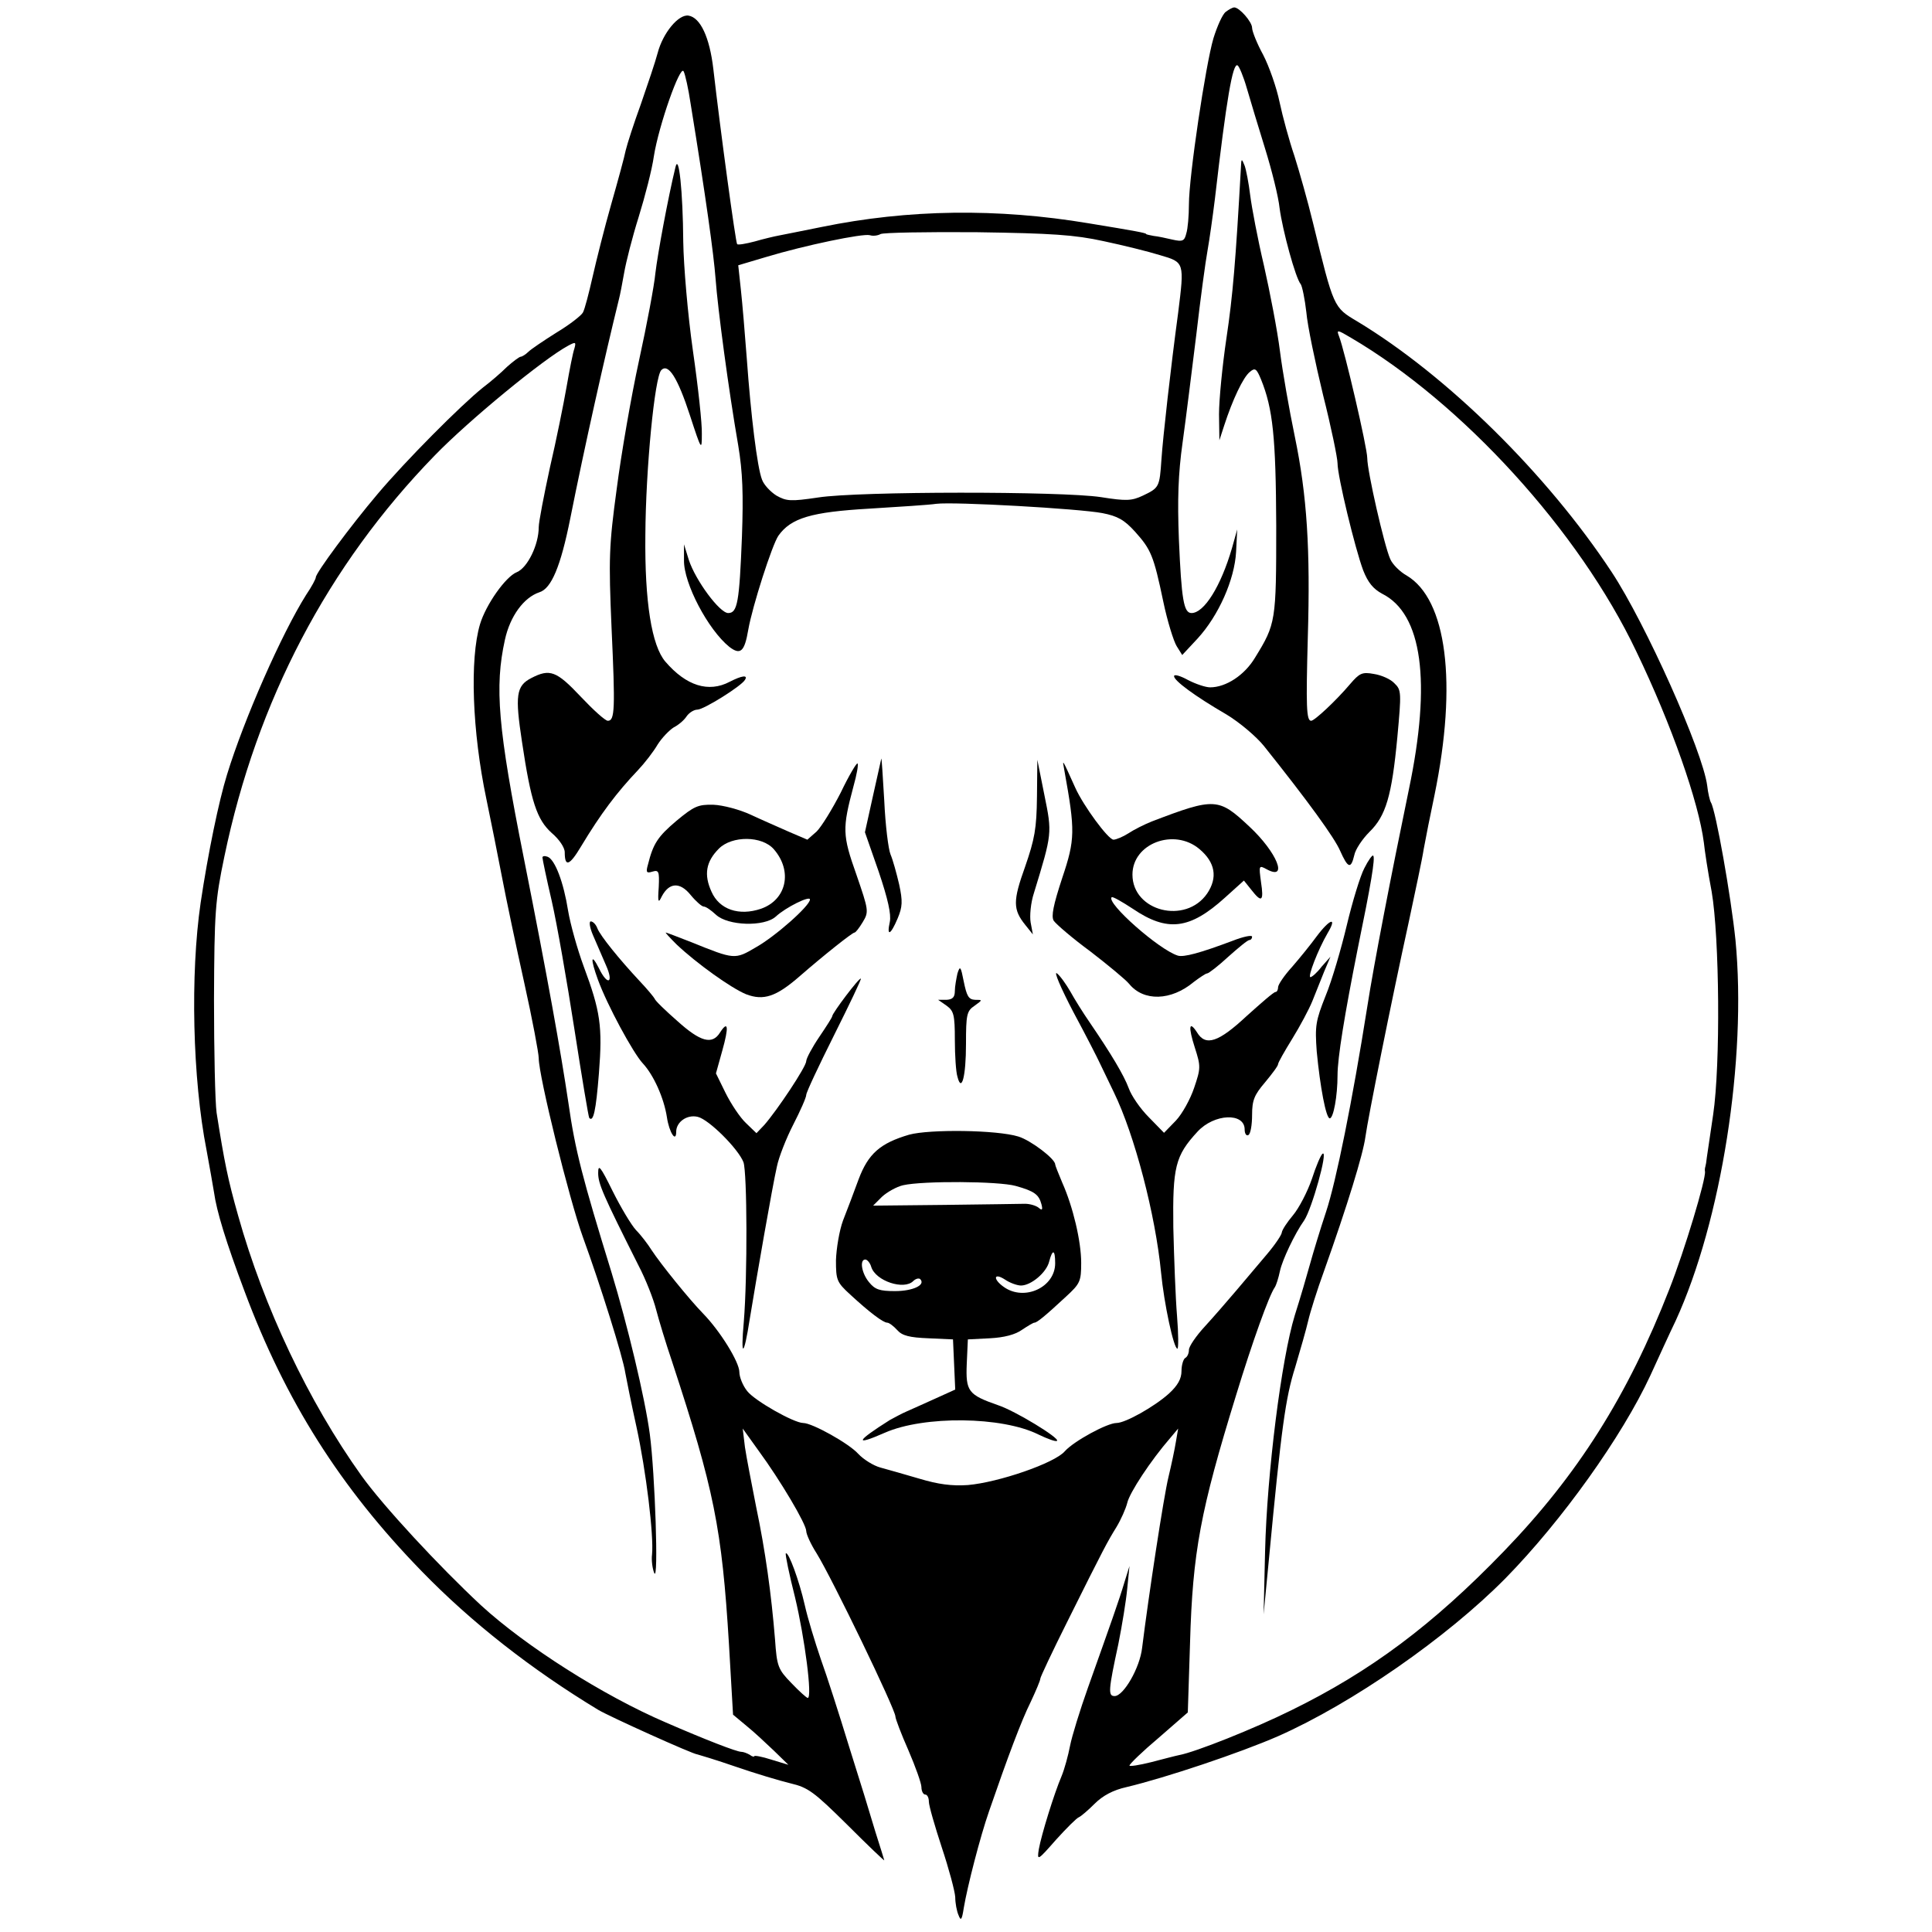 <?xml version="1.0" standalone="no"?>
<!DOCTYPE svg PUBLIC "-//W3C//DTD SVG 20010904//EN"
 "http://www.w3.org/TR/2001/REC-SVG-20010904/DTD/svg10.dtd">
<svg version="1.0" xmlns="http://www.w3.org/2000/svg"
 width="520pt" height="520pt" viewBox="0 0 520 520"
 preserveAspectRatio="xMidYMid meet">

<g transform="translate(0,520) scale(0.1,-0.1)"
fill="#000000" stroke="none">
<path d="M3299 5168 c-9 -7 -23 -39 -33 -71 -21 -71 -66 -372 -66 -447 0 -30
-3 -66 -7 -78 -5 -21 -10 -23 -37 -17 -17 4 -40 9 -51 10 -11 2 -20 4 -20 5 0
3 -27 8 -155 29 -245 41 -485 38 -719 -10 -51 -10 -103 -21 -115 -23 -11 -2
-41 -9 -65 -16 -23 -6 -45 -10 -47 -7 -4 4 -45 305 -64 471 -10 86 -35 139
-67 144 -27 4 -69 -47 -83 -101 -6 -23 -27 -85 -45 -137 -19 -52 -37 -108 -41
-125 -3 -16 -21 -82 -39 -145 -18 -63 -40 -151 -50 -195 -10 -44 -21 -87 -26
-96 -4 -8 -36 -33 -71 -54 -35 -22 -69 -45 -76 -52 -7 -7 -17 -13 -20 -13 -4
0 -20 -12 -37 -27 -16 -16 -45 -41 -65 -56 -60 -48 -209 -198 -284 -287 -72
-85 -166 -212 -166 -224 0 -4 -11 -25 -26 -47 -66 -105 -167 -334 -213 -484
-22 -71 -51 -211 -71 -345 -28 -192 -22 -473 16 -666 8 -44 17 -94 20 -113 7
-51 32 -133 82 -266 110 -295 258 -529 477 -754 134 -138 295 -264 475 -373
30 -18 256 -120 267 -120 4 -1 51 -15 103 -33 52 -18 119 -38 148 -45 47 -11
63 -23 152 -111 55 -55 100 -98 100 -96 0 1 -11 36 -24 77 -12 41 -44 145 -71
230 -26 85 -60 191 -76 235 -15 44 -35 109 -43 145 -15 66 -44 145 -51 139 -2
-2 9 -56 25 -119 26 -109 47 -270 34 -270 -3 0 -23 18 -44 40 -36 37 -39 45
-44 117 -10 123 -26 239 -51 358 -12 61 -26 133 -30 160 l-6 50 43 -60 c58
-79 128 -197 128 -216 0 -8 12 -35 28 -60 42 -68 212 -420 212 -439 0 -6 16
-48 35 -91 19 -44 35 -89 35 -99 0 -11 5 -20 10 -20 6 0 10 -9 10 -19 0 -11
16 -66 35 -124 19 -57 35 -117 36 -133 0 -16 4 -38 9 -49 6 -16 9 -13 14 20
10 59 44 191 68 260 50 145 87 244 112 294 14 30 26 58 26 63 0 4 32 72 71
150 103 207 110 219 134 258 12 20 25 49 29 65 6 27 63 114 116 175 l21 25 -6
-35 c-3 -19 -12 -62 -20 -95 -13 -53 -54 -323 -71 -460 -6 -54 -50 -130 -74
-130 -18 0 -17 15 10 140 10 50 21 117 24 150 l6 60 -14 -45 c-14 -47 -34
-103 -98 -283 -21 -59 -43 -130 -48 -156 -5 -26 -15 -63 -23 -82 -20 -47 -54
-157 -61 -196 -5 -32 -4 -32 46 25 28 31 56 59 62 61 5 2 24 18 42 36 22 22
50 37 86 45 105 25 305 92 408 137 199 88 454 265 612 425 152 155 314 382
390 546 22 48 52 114 68 147 123 268 192 704 161 1025 -12 117 -53 349 -66
370 -3 5 -8 26 -10 45 -12 93 -166 437 -257 575 -174 264 -443 529 -685 675
-64 38 -63 36 -119 265 -14 58 -37 139 -50 180 -14 41 -32 107 -40 145 -8 39
-28 96 -44 127 -17 31 -30 64 -30 73 0 16 -34 55 -48 55 -5 0 -15 -6 -23 -12z
m57 -206 c9 -31 31 -104 49 -162 18 -58 36 -130 39 -160 8 -60 43 -189 57
-205 4 -6 11 -40 15 -75 3 -36 24 -136 45 -223 22 -87 39 -170 39 -184 0 -35
47 -229 69 -288 13 -33 27 -50 51 -63 108 -54 133 -236 72 -527 -48 -232 -94
-469 -112 -585 -40 -253 -84 -471 -111 -552 -16 -48 -35 -111 -43 -140 -8 -29
-26 -91 -41 -138 -36 -117 -75 -426 -80 -635 l-4 -170 14 145 c34 359 45 438
71 520 14 47 30 103 35 125 5 22 24 83 43 135 62 174 105 314 111 360 7 51 69
361 117 580 17 80 36 168 40 195 5 28 18 93 29 145 62 302 33 527 -75 591 -18
10 -38 30 -44 44 -16 35 -62 237 -62 272 0 28 -61 290 -76 328 -7 18 -5 18 32
-4 300 -176 614 -520 768 -844 95 -197 168 -406 182 -515 2 -20 11 -80 21
-132 21 -123 24 -465 4 -600 -8 -52 -15 -104 -17 -115 -1 -11 -3 -22 -4 -25
-1 -3 -2 -9 -1 -13 3 -20 -55 -213 -96 -317 -112 -287 -247 -500 -445 -705
-192 -199 -360 -324 -572 -428 -101 -50 -259 -113 -303 -121 -10 -2 -44 -11
-75 -19 -32 -8 -58 -12 -58 -9 0 4 35 38 79 75 l78 68 6 187 c7 245 28 356
124 667 44 144 89 269 104 290 4 6 10 25 14 44 6 29 40 101 65 136 21 31 65
189 50 180 -5 -3 -18 -34 -29 -68 -12 -35 -35 -79 -51 -98 -16 -19 -29 -39
-30 -46 0 -6 -18 -33 -41 -60 -22 -26 -59 -70 -82 -97 -23 -27 -61 -71 -84
-96 -24 -26 -43 -54 -43 -63 0 -9 -4 -19 -10 -22 -5 -3 -10 -19 -10 -35 0 -21
-10 -39 -34 -61 -39 -35 -117 -79 -141 -79 -25 0 -115 -49 -139 -76 -27 -32
-179 -84 -261 -91 -43 -3 -80 2 -130 17 -38 11 -86 25 -105 30 -19 5 -46 22
-60 37 -25 28 -124 83 -148 83 -25 0 -131 60 -151 86 -12 15 -21 38 -21 51 0
27 -52 111 -98 158 -37 38 -113 132 -138 170 -10 16 -29 41 -42 54 -13 14 -41
61 -63 105 -33 67 -39 74 -39 49 0 -29 12 -57 108 -248 20 -38 41 -92 48 -120
7 -27 26 -90 43 -140 113 -344 134 -448 153 -760 l11 -190 36 -30 c20 -16 53
-47 74 -67 l39 -38 -46 14 c-25 8 -46 12 -46 9 0 -2 -6 -1 -12 4 -7 4 -17 8
-23 8 -12 0 -95 32 -203 79 -168 72 -377 205 -497 315 -113 105 -264 268 -322
349 -143 200 -263 454 -332 700 -28 99 -37 144 -58 277 -4 28 -7 165 -7 305 1
236 3 265 28 385 87 418 278 783 566 1079 91 94 294 261 360 296 19 10 21 10
16 -8 -4 -11 -13 -57 -21 -103 -8 -46 -28 -145 -45 -218 -16 -74 -30 -146 -30
-160 0 -47 -30 -109 -59 -121 -30 -12 -83 -87 -99 -140 -28 -94 -21 -289 17
-470 12 -58 31 -152 42 -210 11 -58 38 -186 60 -285 22 -99 39 -190 39 -203 0
-48 82 -380 119 -482 46 -126 108 -323 114 -365 3 -16 16 -82 30 -145 26 -119
47 -293 42 -344 -2 -15 1 -38 6 -50 12 -27 2 269 -12 374 -13 98 -61 297 -103
435 -78 253 -98 329 -116 456 -21 141 -56 337 -120 659 -70 351 -79 461 -51
588 14 64 51 114 93 128 32 10 57 69 83 199 38 191 93 436 131 590 3 11 9 43
14 71 5 29 22 96 39 150 17 55 36 128 41 164 13 82 71 247 80 228 4 -7 13 -47
19 -88 41 -252 62 -404 67 -470 6 -82 35 -299 61 -449 12 -72 14 -131 10 -245
-7 -177 -12 -206 -37 -206 -23 0 -88 88 -106 143 l-13 42 0 -43 c-1 -62 65
-187 122 -233 30 -23 41 -13 51 46 11 63 64 228 81 253 34 48 89 64 245 73 80
5 161 10 180 13 49 6 384 -13 447 -25 41 -8 59 -18 88 -50 43 -48 50 -64 76
-188 11 -53 28 -107 36 -120 l15 -24 41 44 c57 62 100 159 104 234 l3 60 -14
-50 c-30 -103 -75 -175 -109 -175 -21 0 -27 36 -34 199 -4 106 -2 175 10 260
9 64 25 195 37 291 11 96 25 198 30 225 5 28 14 91 20 140 31 268 48 367 61
359 4 -2 16 -30 25 -62z m-386 -411 c52 -11 121 -28 153 -38 65 -19 65 -19 48
-155 -20 -148 -41 -335 -45 -395 -5 -74 -6 -76 -50 -97 -30 -14 -44 -15 -113
-4 -106 16 -652 16 -761 -1 -74 -11 -85 -10 -112 5 -16 10 -34 29 -39 43 -13
33 -30 173 -41 326 -5 66 -12 150 -16 186 l-7 65 74 22 c106 32 261 64 280 59
9 -3 22 -1 29 3 7 4 123 6 259 5 203 -3 263 -7 341 -24z"/>
<path d="M1818 4750 c-20 -82 -48 -234 -54 -285 -3 -33 -23 -139 -44 -235 -21
-96 -48 -252 -60 -345 -21 -154 -22 -189 -14 -375 10 -218 9 -250 -10 -250 -7
0 -39 29 -73 65 -65 69 -83 76 -133 50 -41 -21 -44 -47 -25 -172 24 -161 40
-209 80 -245 20 -17 35 -39 35 -52 0 -41 13 -36 44 16 53 88 96 145 153 205
18 19 42 50 53 69 12 19 32 39 43 46 12 6 28 19 35 30 7 10 20 18 29 18 17 0
118 63 128 80 9 14 -8 12 -41 -5 -57 -30 -117 -11 -173 54 -37 43 -56 161 -54
341 1 178 25 426 43 444 19 19 44 -21 77 -122 31 -95 32 -96 32 -50 1 26 -10
127 -24 224 -14 98 -25 229 -26 293 -1 137 -12 240 -21 201z"/>
<path d="M3340 4750 c-14 -252 -22 -347 -39 -460 -11 -74 -20 -166 -20 -205
l1 -70 13 40 c22 68 51 130 69 144 14 12 18 9 30 -20 32 -79 40 -155 41 -394
0 -258 -1 -264 -57 -355 -28 -47 -78 -80 -121 -80 -12 0 -39 9 -60 20 -20 11
-37 16 -37 10 0 -12 55 -53 141 -103 35 -21 81 -60 101 -85 119 -149 190 -247
205 -282 21 -47 29 -50 38 -12 3 16 22 44 41 63 44 43 60 96 75 255 11 120 11
127 -8 145 -10 11 -35 22 -55 25 -32 6 -39 2 -64 -27 -38 -45 -96 -99 -105
-99 -13 0 -14 39 -9 225 7 236 -2 381 -35 540 -15 72 -33 175 -40 230 -7 56
-27 159 -43 230 -17 72 -33 157 -37 189 -4 33 -11 69 -15 80 -8 20 -9 20 -10
-4z"/>
<path d="M2372 3158 c-1 -4 -11 -50 -23 -103 l-21 -95 37 -106 c25 -74 34
-115 30 -135 -9 -41 2 -36 21 9 13 31 14 46 4 92 -7 30 -17 66 -23 80 -6 14
-14 79 -17 145 -4 66 -7 117 -8 113z"/>
<path d="M2263 3067 c-23 -45 -52 -92 -65 -105 l-25 -22 -49 21 c-27 12 -73
32 -103 46 -30 14 -75 26 -101 27 -41 1 -52 -4 -99 -43 -51 -43 -63 -62 -77
-118 -6 -21 -4 -24 12 -19 17 5 19 1 17 -42 -3 -41 -1 -44 8 -25 20 38 49 40
78 4 14 -17 30 -31 35 -31 6 0 20 -10 33 -22 32 -30 130 -33 161 -5 27 25 92
57 92 46 0 -17 -94 -100 -146 -129 -56 -33 -57 -33 -173 14 -36 14 -67 26 -69
26 -2 0 11 -14 29 -32 54 -51 146 -117 187 -134 47 -18 81 -7 145 49 62 54
141 117 147 117 3 0 13 13 22 28 17 28 16 32 -17 128 -38 107 -38 124 -8 237
9 32 14 60 11 62 -2 3 -23 -32 -45 -78z m-180 -153 c51 -59 34 -136 -35 -160
-59 -20 -112 -2 -133 46 -21 46 -15 81 20 116 35 35 116 35 148 -2z"/>
<path d="M2791 3055 c-1 -85 -6 -113 -32 -188 -33 -92 -33 -115 1 -157 l20
-25 -6 32 c-3 17 0 53 9 80 49 160 49 160 28 263 l-19 95 -1 -100z"/>
<path d="M2865 3125 c29 -161 29 -184 -6 -288 -24 -73 -30 -103 -23 -115 6 -9
50 -47 99 -83 48 -37 95 -76 104 -87 39 -48 113 -46 174 5 16 12 32 23 36 23
4 0 30 20 57 45 27 24 52 45 57 45 4 0 7 4 7 9 0 5 -24 0 -52 -11 -88 -33
-132 -45 -148 -40 -51 16 -193 142 -178 157 2 3 28 -12 57 -31 93 -63 153 -56
248 30 l51 46 20 -25 c28 -36 34 -31 26 21 -6 45 -6 46 16 34 58 -31 27 46
-47 115 -83 78 -93 79 -263 14 -20 -8 -48 -22 -63 -32 -14 -9 -33 -17 -40 -17
-14 0 -81 91 -103 140 -37 82 -35 78 -29 45z m363 -210 c43 -36 50 -77 21
-120 -58 -84 -201 -48 -201 51 0 84 112 126 180 69z"/>
<path d="M1460 2892 c0 -4 11 -57 25 -117 14 -61 41 -216 61 -345 20 -129 38
-237 40 -239 11 -12 18 19 26 120 10 127 4 167 -41 288 -17 46 -36 114 -42
150 -12 76 -35 137 -55 145 -8 3 -14 2 -14 -2z"/>
<path d="M3672 2863 c-11 -21 -32 -90 -47 -153 -15 -63 -40 -149 -57 -190 -27
-68 -29 -81 -24 -150 9 -95 25 -180 35 -180 10 0 21 60 21 116 0 47 19 163 54
339 36 175 48 246 42 252 -2 3 -13 -12 -24 -34z"/>
<path d="M1596 2683 c9 -21 25 -58 35 -81 22 -49 4 -56 -19 -8 -22 43 -23 25
-3 -30 25 -69 95 -198 121 -226 29 -31 57 -93 65 -145 6 -41 25 -70 25 -39 0
26 29 47 58 40 30 -7 109 -86 123 -122 10 -27 11 -307 1 -429 -9 -100 0 -96
16 7 18 110 61 358 73 410 5 25 25 76 44 113 19 37 35 73 35 80 0 7 34 79 75
161 41 82 74 151 72 152 -4 4 -77 -93 -77 -101 0 -3 -16 -28 -35 -56 -19 -28
-35 -58 -35 -65 0 -15 -78 -132 -113 -172 l-21 -22 -28 27 c-16 15 -40 51 -55
81 l-26 53 17 61 c18 64 16 83 -6 49 -21 -34 -53 -25 -115 31 -32 28 -60 55
-61 60 -2 4 -20 26 -40 47 -56 60 -106 122 -114 142 -4 11 -12 19 -18 19 -5 0
-3 -16 6 -37z"/>
<path d="M3544 2680 c-16 -22 -46 -59 -66 -82 -21 -23 -38 -48 -38 -55 0 -7
-3 -13 -7 -13 -5 0 -39 -30 -78 -65 -75 -70 -110 -82 -133 -44 -22 34 -24 15
-6 -41 16 -50 16 -55 -2 -108 -10 -30 -32 -70 -49 -88 l-32 -33 -41 42 c-23
23 -47 58 -54 78 -13 35 -47 92 -105 177 -18 26 -41 63 -52 83 -11 19 -27 42
-36 49 -10 8 10 -39 44 -104 35 -65 66 -126 70 -135 4 -9 22 -45 39 -81 56
-115 112 -330 127 -485 8 -83 34 -205 44 -205 3 0 3 39 -1 88 -4 48 -8 155
-10 238 -2 163 5 193 65 258 45 49 127 52 127 6 0 -12 5 -18 10 -15 6 3 10 28
10 54 0 40 6 54 35 88 19 23 35 44 35 49 0 4 17 34 38 68 21 34 45 79 54 101
9 22 23 58 32 80 l17 40 -24 -27 c-12 -16 -26 -28 -30 -28 -8 0 20 73 46 118
27 45 7 40 -29 -8z"/>
<path d="M2577 2580 c-3 -14 -7 -35 -7 -47 0 -17 -6 -23 -22 -24 l-23 0 23
-16 c19 -14 22 -24 22 -92 0 -42 3 -87 7 -99 11 -44 23 0 23 89 0 78 2 88 23
102 22 16 22 16 1 16 -17 1 -22 10 -30 49 -8 41 -10 44 -17 22z"/>
<path d="M2447 2146 c-78 -23 -110 -51 -136 -120 -12 -33 -31 -83 -42 -111
-10 -27 -18 -76 -19 -107 0 -53 2 -59 38 -92 52 -48 89 -76 100 -76 5 0 17 -9
27 -20 13 -15 33 -20 84 -22 l66 -3 3 -67 3 -68 -53 -24 c-29 -13 -64 -29 -78
-35 -14 -6 -34 -17 -45 -23 -92 -58 -97 -71 -13 -34 105 46 315 44 413 -5 25
-12 47 -20 50 -17 8 7 -113 81 -159 96 -80 28 -87 37 -84 111 l3 66 59 3 c39
2 69 10 87 23 15 10 30 19 33 19 7 0 29 18 85 70 38 35 41 41 41 91 0 58 -22
151 -51 216 -10 24 -19 46 -19 49 0 15 -66 65 -99 75 -58 18 -239 20 -294 5z
m287 -138 c50 -14 62 -23 69 -49 4 -15 2 -18 -7 -10 -7 6 -24 11 -37 11 -13 0
-111 -2 -216 -3 l-193 -2 24 24 c13 12 39 27 57 31 53 12 257 11 303 -2z m106
-208 c0 -65 -83 -103 -138 -64 -30 21 -28 40 3 20 13 -9 33 -16 43 -16 27 0
69 35 76 65 9 34 16 32 16 -5z m-495 -10 c12 -38 88 -63 113 -38 6 6 15 9 19
5 15 -16 -21 -32 -68 -32 -41 0 -54 4 -70 24 -20 24 -26 61 -10 61 5 0 13 -9
16 -20z"/>
</g>
</svg>
